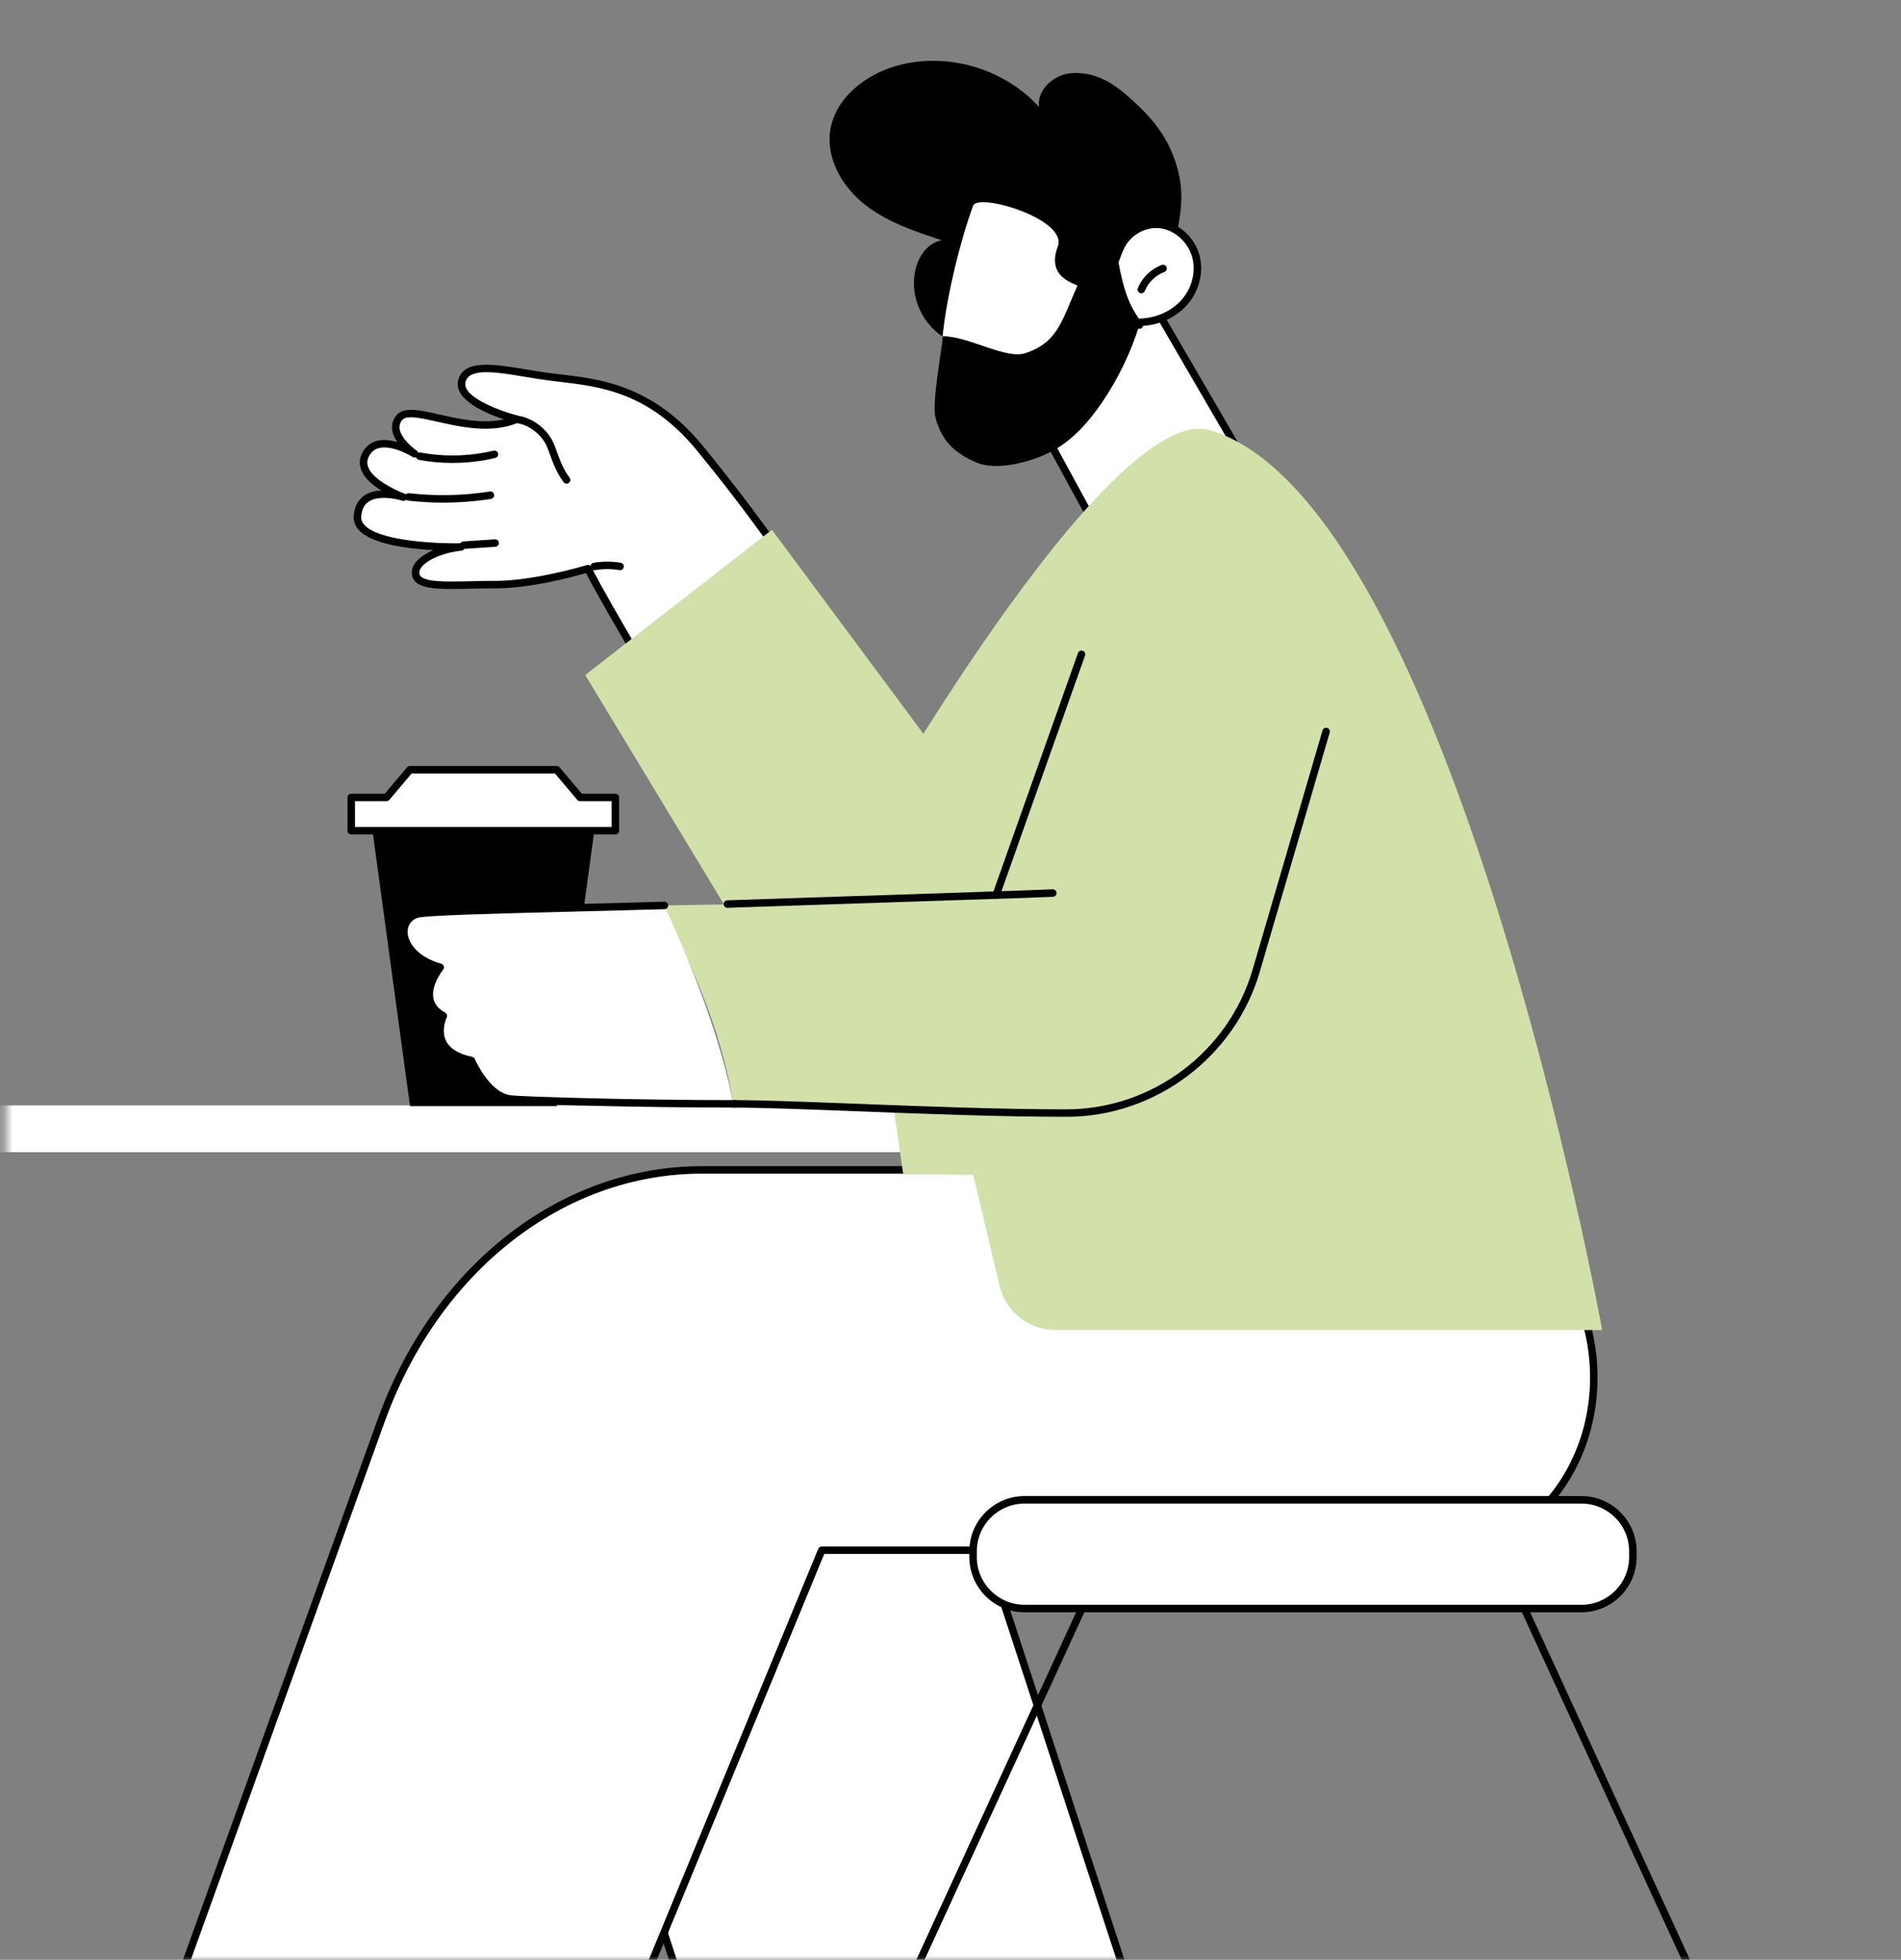<svg width="228" height="235" viewBox="0 0 228 235" fill="none" xmlns="http://www.w3.org/2000/svg">
<rect x="0" y="0" width="228" height="235" fill="#808080" stroke="none"/>
<mask id="mask0_1_386" style="mask-type:alpha" maskUnits="userSpaceOnUse" x="0" y="0" width="228" height="235">
<rect width="227.295" height="235" rx="14" transform="matrix(-1 0 0 1 228 0)" fill="#D1E1A9"/>
</mask>
<g mask="url(#mask0_1_386)">
<path d="M108.69 138.157L-100.287 138.157V132.549L108.69 132.549V138.157Z" fill="white"/>
<path d="M81.139 274.555H132.927C139.859 274.555 144.629 266.315 142.128 258.664L113.022 169.61H59.332L88.356 258.418L79.375 269.727C77.923 271.555 79.019 274.555 81.139 274.555Z" fill="white"/>
<path d="M81.136 275.006H132.925C135.951 275.006 138.808 273.46 140.763 270.763C143.223 267.371 143.91 262.681 142.551 258.526L113.445 169.472C113.386 169.286 113.213 169.162 113.02 169.162H59.329C59.185 169.162 59.05 169.231 58.967 169.347C58.881 169.464 58.859 169.614 58.904 169.751L87.853 258.329L79.02 269.448C78.169 270.521 78.016 272.038 78.633 273.315C79.145 274.372 80.079 275.003 81.134 275.003L81.136 275.006ZM112.694 170.06L141.698 258.805C142.969 262.693 142.331 267.071 140.036 270.236C138.226 272.733 135.7 274.107 132.923 274.107H81.134C80.419 274.107 79.802 273.678 79.44 272.926C79.057 272.132 78.996 270.922 79.721 270.006L88.702 258.697C88.796 258.579 88.824 258.422 88.777 258.28L59.944 170.058H112.69L112.694 170.06Z" fill="black"/>
<path d="M184.929 140.288L190.181 158.335C194.11 171.831 185.64 185.889 173.58 185.889H98.559L65.189 266.791C63.232 271.536 59.161 274.546 54.699 274.546H0.304C-1.234 274.546 -1.875 272.217 -0.631 271.145L13.909 258.613L45.708 170.371C52.283 152.126 67.423 140.288 84.179 140.288H184.925H184.929Z" fill="white"/>
<path d="M0.302 274.993H54.697C59.307 274.993 63.588 271.84 65.6 266.961L98.856 186.336H173.576C178.808 186.336 183.591 183.8 187.045 179.198C191.41 173.383 192.739 165.537 190.607 158.207L185.355 140.16C185.3 139.968 185.123 139.836 184.925 139.836H84.179C67.203 139.836 51.935 151.762 45.286 170.217L13.527 258.346L-0.924 270.802C-1.802 271.559 -1.879 272.745 -1.568 273.584C-1.246 274.453 -0.527 274.993 0.306 274.993H0.302ZM184.587 140.734L189.746 158.458C191.801 165.518 190.524 173.07 186.328 178.66C183.048 183.03 178.518 185.44 173.576 185.44H98.555C98.374 185.44 98.209 185.549 98.139 185.716L64.769 266.619C62.896 271.16 58.941 274.097 54.695 274.097H0.3C-0.374 274.097 -0.66 273.465 -0.733 273.272C-0.937 272.724 -0.896 271.958 -0.344 271.482L14.197 258.949C14.256 258.898 14.301 258.833 14.325 258.762L46.125 170.52C52.646 152.426 67.582 140.732 84.175 140.732H184.585L184.587 140.734Z" fill="black"/>
<path d="M96.409 265.847C96.578 265.847 96.741 265.749 96.816 265.586L131.535 190.105C131.638 189.879 131.541 189.614 131.315 189.51C131.089 189.406 130.824 189.506 130.72 189.73L96.002 265.211C95.898 265.437 95.995 265.702 96.222 265.806C96.283 265.834 96.346 265.847 96.409 265.847Z" fill="black"/>
<path d="M216.179 265.847C216.242 265.847 216.305 265.835 216.366 265.806C216.592 265.702 216.69 265.436 216.586 265.212L181.868 189.731C181.764 189.504 181.499 189.407 181.273 189.511C181.047 189.614 180.949 189.881 181.053 190.105L215.771 265.586C215.847 265.751 216.01 265.847 216.179 265.847Z" fill="black"/>
<path d="M189.67 192.88H122.883C119.472 192.88 116.708 190.116 116.708 186.705V186.019C116.708 182.609 119.472 179.844 122.883 179.844H189.67C193.08 179.844 195.844 182.609 195.844 186.019V186.705C195.844 190.116 193.08 192.88 189.67 192.88Z" fill="white"/>
<path d="M122.883 193.327H189.668C193.321 193.327 196.293 190.355 196.293 186.702V186.018C196.293 182.364 193.321 179.393 189.668 179.393H122.883C119.229 179.393 116.258 182.364 116.258 186.018V186.702C116.258 190.355 119.229 193.327 122.883 193.327ZM189.668 180.291C192.827 180.291 195.395 182.859 195.395 186.018V186.702C195.395 189.86 192.827 192.428 189.668 192.428H122.883C119.724 192.428 117.156 189.86 117.156 186.702V186.018C117.156 182.859 119.724 180.291 122.883 180.291H189.668Z" fill="black"/>
<path d="M136.366 33.1L149.344 55.414C143.528 58.033 135.527 62.419 132.93 65.92L122.008 45.867C122.259 44.447 130.464 26.149 136.366 33.1Z" fill="white"/>
<path d="M132.923 66.368C133.064 66.368 133.198 66.301 133.284 66.187C135.791 62.806 143.599 58.491 149.521 55.823C149.637 55.77 149.724 55.672 149.763 55.55C149.802 55.43 149.788 55.297 149.724 55.187L136.746 32.873C136.734 32.851 136.717 32.829 136.701 32.808C135.436 31.32 133.97 30.788 132.347 31.228C126.909 32.7 121.755 44.675 121.558 45.787C121.539 45.887 121.558 45.991 121.604 46.08L132.526 66.134C132.599 66.268 132.736 66.356 132.889 66.366C132.899 66.366 132.909 66.366 132.919 66.366L132.923 66.368ZM148.7 55.21C143.045 57.794 135.89 61.782 132.997 65.115L122.48 45.803C122.971 44.172 127.887 33.364 132.583 32.093C133.85 31.749 134.966 32.163 135.992 33.358L148.7 55.21Z" fill="black"/>
<path d="M134.83 11.165C132.763 9.415 130.857 8.694 128.694 8.76C126.529 8.823 124.338 10.688 124.619 12.835C120.467 8.226 113.644 6.222 107.661 7.853C103.802 8.906 100.093 11.798 99.562 15.763C99.11 19.134 101.083 22.459 103.759 24.555C106.435 26.65 109.734 27.75 112.962 28.811C110.502 29.277 109.392 32.188 109.647 34.68C109.867 36.837 111.042 39.061 113.147 40.417C117.42 43.172 123.847 44.174 128.833 43.179C133.042 42.335 139.622 37.106 140.337 32.304C141.153 26.819 142.756 23.789 140.634 18.482C139.361 15.299 137.137 13.116 134.83 11.163V11.165Z" fill="black"/>
<path d="M136.418 35.62C136.64 35.62 136.834 35.456 136.862 35.229C136.931 34.684 137.249 34.156 137.736 33.782C138.22 33.409 138.813 33.236 139.357 33.305C139.609 33.337 139.827 33.164 139.86 32.92C139.892 32.674 139.719 32.45 139.475 32.417C138.695 32.313 137.862 32.553 137.19 33.071C136.516 33.59 136.074 34.335 135.974 35.117C135.944 35.364 136.117 35.588 136.363 35.618C136.381 35.62 136.402 35.623 136.42 35.623L136.418 35.62Z" fill="black"/>
<path d="M133.686 31.455C134.053 30.447 134.354 29.418 135.087 28.573C136.16 27.337 137.818 26.671 139.451 26.971C141.382 27.325 142.983 28.942 143.453 30.848C143.924 32.754 143.311 34.86 141.995 36.318C140.679 37.776 138.72 38.591 136.759 38.648C136.724 38.762 136.686 38.874 136.649 38.988C135.916 38.135 135.346 37.129 134.922 36.082C134.321 34.599 133.987 33.027 133.688 31.455H133.686Z" fill="white"/>
<path d="M136.649 39.435C136.68 39.435 136.71 39.431 136.741 39.425C136.9 39.392 137.03 39.274 137.079 39.119L137.091 39.078C139.136 38.94 141.032 38.052 142.329 36.616C143.787 35.001 144.386 32.749 143.891 30.739C143.364 28.601 141.612 26.908 139.535 26.527C137.798 26.208 135.965 26.88 134.751 28.277C134.055 29.079 133.723 30.016 133.403 30.922L133.269 31.299C133.242 31.374 133.234 31.456 133.25 31.535C133.544 33.071 133.884 34.7 134.509 36.248C134.983 37.419 135.59 38.439 136.311 39.278C136.397 39.378 136.521 39.435 136.651 39.435H136.649ZM138.667 27.346C138.902 27.346 139.138 27.366 139.37 27.409C141.081 27.723 142.58 29.181 143.017 30.953C143.443 32.678 142.924 34.618 141.661 36.015C140.478 37.325 138.641 38.142 136.745 38.197C136.698 38.197 136.653 38.207 136.613 38.221C136.118 37.553 135.69 36.779 135.338 35.91C134.757 34.478 134.431 32.942 134.15 31.486L134.246 31.219C134.552 30.354 134.841 29.537 135.427 28.863C136.268 27.892 137.466 27.344 138.669 27.344L138.667 27.346Z" fill="black"/>
<path d="M116.717 24.664C117.289 23.094 128.131 26.254 126.863 29.582C125.372 33.492 129.343 34.056 129.233 34.288C127.392 38.17 128.062 44.29 123.975 45.605C121.637 46.357 115.155 43.583 112.858 42.75C112.904 41.722 113.004 40.691 113.122 39.673C113.658 35.101 115.136 28.987 116.715 24.664H116.717Z" fill="white"/>
<path d="M122.939 42.359C127.028 41.044 127.391 38.172 129.232 34.289C129.342 34.056 129.433 33.818 129.535 33.584C129.637 33.753 129.769 33.908 129.942 34.036C130.92 34.761 132.37 34.01 133.003 32.969C133.296 32.488 133.5 31.973 133.69 31.452C133.991 33.024 134.323 34.598 134.924 36.079C135.347 37.126 135.917 38.132 136.651 38.985C135.624 42.264 134.119 45.39 132.191 48.231C130.643 50.509 128.773 52.648 126.372 53.996C123.969 55.344 119.627 56.533 117.094 55.452C114.463 54.328 112.919 52.835 112.2 50.063C111.74 48.286 112.964 42.162 113.05 40.321C116.041 40.26 120.601 43.109 122.939 42.357V42.359Z" fill="black"/>
<path d="M136.889 35.17C137.066 35.17 137.235 35.065 137.307 34.889C137.722 33.853 138.596 33.004 139.645 32.619C139.877 32.533 139.997 32.277 139.911 32.042C139.826 31.81 139.569 31.69 139.335 31.776C138.052 32.246 136.983 33.285 136.474 34.553C136.382 34.783 136.494 35.044 136.724 35.136C136.779 35.158 136.836 35.169 136.891 35.169L136.889 35.17Z" fill="black"/>
<path d="M79.597 84.143C77.137 79.754 72.31 71.789 70.518 68.183C70.518 68.183 64.185 70.115 59.411 70.099C54.638 70.085 50.265 70.657 49.872 68.936C49.479 67.217 52.821 65.788 55.279 65.59C55.279 65.59 42.577 65.885 42.869 61.896C43.158 57.906 48.377 59.617 48.377 59.617C48.377 59.617 42.359 57.464 43.83 54.54C45.298 51.614 49.728 54.422 49.728 54.422C49.728 54.422 46.322 52.106 47.86 50.117C49.398 48.127 56.401 52.609 61.979 50.269C61.979 50.269 54.745 48.434 55.389 45.722C56.033 43.011 61.134 44.567 65.963 45.194C70.791 45.82 77.536 45.948 83.91 53.709C90.285 61.47 94.492 67.745 94.492 67.745C94.492 67.745 87.144 77.212 79.597 84.145V84.143Z" fill="white"/>
<path d="M79.602 84.592C79.714 84.592 79.822 84.551 79.905 84.474C87.391 77.594 94.776 68.112 94.849 68.019C94.967 67.866 94.975 67.654 94.868 67.493C94.825 67.43 90.575 61.113 84.259 53.423C78.319 46.189 71.951 45.446 67.303 44.902C66.864 44.851 66.436 44.8 66.022 44.747C65.059 44.623 64.08 44.46 63.133 44.301C59.241 43.654 55.567 43.043 54.956 45.617C54.404 47.938 58.239 49.556 60.45 50.285C57.84 50.867 55.013 50.228 52.673 49.698C50.268 49.154 48.368 48.727 47.508 49.841C47.099 50.37 46.944 50.963 47.046 51.6C47.126 52.103 47.364 52.582 47.659 53.007C46.861 52.775 45.967 52.655 45.164 52.875C44.395 53.089 43.812 53.58 43.431 54.335C43.093 55.009 43.061 55.698 43.336 56.386C43.731 57.372 44.725 58.196 45.714 58.811C45.018 58.848 44.305 59.009 43.715 59.404C42.939 59.923 42.505 60.752 42.423 61.862C42.377 62.51 42.599 63.096 43.083 63.605C44.655 65.257 48.922 65.797 51.971 65.968C51.054 66.365 50.258 66.886 49.802 67.505C49.445 67.992 49.317 68.522 49.435 69.035C49.826 70.745 52.604 70.68 56.455 70.589C57.41 70.566 58.39 70.546 59.41 70.546C63.617 70.568 68.859 69.128 70.287 68.717C71.486 71.069 73.71 74.879 75.863 78.57C77.125 80.73 78.317 82.773 79.205 84.359C79.272 84.48 79.39 84.561 79.524 84.583C79.547 84.588 79.571 84.59 79.596 84.59L79.602 84.592ZM93.941 67.723C92.737 69.249 86.314 77.276 79.714 83.429C78.859 81.918 77.779 80.067 76.643 78.12C74.39 74.26 72.063 70.271 70.926 67.984C70.829 67.786 70.605 67.689 70.395 67.754C70.332 67.772 64.116 69.652 59.473 69.652C59.392 69.652 59.31 69.652 59.229 69.652C58.272 69.652 57.341 69.674 56.439 69.695C53.408 69.766 50.543 69.833 50.315 68.837C50.256 68.576 50.327 68.316 50.531 68.039C51.309 66.978 53.624 66.175 55.323 66.039C55.565 66.019 55.746 65.811 55.734 65.569C55.722 65.326 55.52 65.155 55.276 65.143C52.696 65.202 45.588 64.933 43.739 62.988C43.431 62.664 43.295 62.318 43.324 61.927C43.385 61.094 43.678 60.512 44.22 60.149C45.393 59.363 47.523 59.805 48.246 60.041C48.478 60.119 48.73 59.993 48.81 59.76C48.889 59.528 48.767 59.276 48.537 59.192C47.529 58.832 44.78 57.561 44.175 56.052C43.998 55.608 44.018 55.178 44.238 54.738C44.503 54.211 44.886 53.885 45.407 53.74C47.069 53.278 49.472 54.783 49.494 54.797C49.702 54.928 49.975 54.869 50.109 54.665C50.243 54.462 50.189 54.187 49.987 54.048C49.474 53.698 48.107 52.551 47.934 51.456C47.871 51.065 47.965 50.716 48.219 50.386C48.73 49.724 50.465 50.118 52.476 50.572C55.355 51.221 58.935 52.032 62.157 50.68C62.334 50.604 62.446 50.425 62.43 50.234C62.416 50.042 62.279 49.879 62.094 49.833C60.328 49.384 55.388 47.684 55.828 45.823C56.245 44.063 59.52 44.607 62.986 45.185C63.941 45.344 64.929 45.509 65.908 45.635C66.326 45.688 66.756 45.739 67.2 45.792C71.947 46.346 77.855 47.036 83.567 53.991C89.121 60.752 93.065 66.442 93.939 67.723H93.941Z" fill="black"/>
<path d="M55.616 65.816C55.616 65.816 55.637 65.816 55.647 65.816L59.416 65.564C59.665 65.547 59.85 65.334 59.834 65.087C59.818 64.841 59.604 64.662 59.357 64.67L55.588 64.922C55.339 64.939 55.154 65.152 55.17 65.399C55.187 65.635 55.384 65.818 55.618 65.818L55.616 65.816Z" fill="black"/>
<path d="M53.16 60.27C55.076 60.27 56.993 60.121 58.889 59.822C59.133 59.783 59.3 59.553 59.261 59.309C59.223 59.064 58.995 58.897 58.748 58.936C55.545 59.441 52.286 59.508 49.066 59.139C48.82 59.107 48.598 59.288 48.57 59.535C48.541 59.781 48.718 60.003 48.965 60.031C50.358 60.19 51.759 60.272 53.158 60.272L53.16 60.27Z" fill="black"/>
<path d="M54.276 55.509C56.005 55.509 57.736 55.309 59.408 54.912C59.648 54.855 59.797 54.612 59.74 54.372C59.683 54.132 59.439 53.983 59.2 54.04C56.345 54.718 53.309 54.796 50.423 54.262C50.181 54.215 49.944 54.378 49.9 54.623C49.855 54.867 50.016 55.099 50.26 55.146C51.578 55.391 52.928 55.511 54.276 55.511V55.509Z" fill="black"/>
<path d="M67.956 57.997C68.052 57.997 68.148 57.967 68.231 57.903C68.427 57.753 68.463 57.47 68.311 57.274C67.573 56.321 67.138 55.126 66.716 53.969L66.523 53.444C65.759 51.387 63.757 50.085 62.177 49.861C61.926 49.822 61.704 49.998 61.67 50.242C61.635 50.486 61.806 50.715 62.05 50.749C63.336 50.93 65.046 52.044 65.681 53.755L65.873 54.274C66.319 55.496 66.779 56.759 67.602 57.822C67.689 57.936 67.824 57.995 67.956 57.995V57.997Z" fill="black"/>
<path d="M71.268 68.374C71.292 68.374 71.319 68.372 71.343 68.368C72.325 68.203 73.32 68.199 74.302 68.362C74.548 68.405 74.778 68.238 74.817 67.993C74.858 67.749 74.693 67.519 74.449 67.478C73.369 67.299 72.274 67.301 71.194 67.484C70.95 67.525 70.785 67.757 70.828 68.001C70.864 68.222 71.054 68.374 71.27 68.374H71.268Z" fill="black"/>
<path d="M170.889 98.439L119.928 100.343L92.584 63.529L70.188 80.938L96.282 124.069C102.167 131.991 111.552 136.532 121.412 136.229L179.378 134.441L170.891 98.441L170.889 98.439Z" fill="#D1E1A9"/>
<path d="M119.896 154.199L116.723 140.882L108.328 140.792L102.628 101.49C102.628 101.49 132.832 47.822 145.21 51.602C174.124 60.428 192.165 159.485 192.165 159.485C192.165 159.485 142.916 159.483 126.576 159.481C123.397 159.481 120.635 157.296 119.898 154.203L119.896 154.199Z" fill="#D1E1A9"/>
<path d="M119.711 107.51L129.723 78.453L159.054 87.711L150.595 116.646C147.68 126.614 138.549 133.465 128.169 133.467C114.361 133.469 96.124 132.646 87.988 132.636C86.504 122.778 81.971 113.729 79.315 108.579C99.696 108.284 119.713 107.508 119.713 107.508L119.711 107.51Z" fill="#D1E1A9"/>
<path d="M87.242 108.852C87.242 108.852 87.252 108.852 87.258 108.852L119.488 107.779C119.673 107.772 119.834 107.654 119.895 107.481L130.135 78.606C130.218 78.371 130.096 78.117 129.862 78.033C129.63 77.952 129.373 78.072 129.289 78.306L119.152 106.895L87.227 107.958C86.979 107.966 86.785 108.174 86.794 108.42C86.802 108.662 87.001 108.854 87.242 108.854V108.852Z" fill="black"/>
<path d="M127.849 133.917H127.9C138.563 133.917 148.102 126.76 151.096 116.519L159.48 87.839C159.549 87.6 159.413 87.352 159.175 87.283C158.937 87.213 158.688 87.35 158.619 87.588L150.235 116.268C147.351 126.131 138.166 133.021 127.9 133.021H127.849C120.013 133.021 110.877 132.668 102.814 132.357C96.725 132.122 91.465 131.919 87.983 131.915C87.736 131.915 87.534 132.116 87.534 132.363C87.534 132.611 87.734 132.811 87.983 132.811C91.449 132.815 96.699 133.017 102.78 133.251C110.851 133.562 119.996 133.915 127.849 133.915V133.917Z" fill="black"/>
<path d="M119.484 107.778C120.14 107.778 126.038 107.546 126.288 107.536C126.537 107.526 126.728 107.318 126.718 107.07C126.708 106.827 126.51 106.638 126.27 106.638C126.264 106.638 126.258 106.638 126.252 106.638C126.191 106.64 120.122 106.88 119.482 106.88C119.234 106.88 119.034 107.08 119.034 107.328C119.034 107.577 119.234 107.776 119.482 107.776L119.484 107.778Z" fill="black"/>
<path d="M44.676 99.612H71.279L66.779 132.638H49.177L44.676 99.612Z" fill="black"/>
<path d="M46.349 95.622L49.162 92.299H66.763L69.576 95.622H73.804V99.612H42.122V95.622H46.349Z" fill="white"/>
<path d="M42.125 100.061H73.807C74.056 100.061 74.255 99.86 74.255 99.613V95.624C74.255 95.375 74.056 95.176 73.807 95.176H69.787L67.109 92.011C67.024 91.911 66.899 91.852 66.767 91.852H49.163C49.031 91.852 48.907 91.911 48.821 92.011L46.145 95.176H42.125C41.877 95.176 41.677 95.375 41.677 95.624V99.613C41.677 99.862 41.877 100.061 42.125 100.061ZM73.359 99.165H42.575V96.072H46.355C46.487 96.072 46.612 96.013 46.697 95.913L49.373 92.748H66.559L69.237 95.913C69.323 96.013 69.447 96.072 69.579 96.072H73.359V99.165Z" fill="black"/>
<path d="M49.839 109.661C50.989 109.199 64.939 108.999 79.676 108.574C83.195 116.276 86.559 124.85 87.995 132.637C76.827 132.124 62.518 131.979 61.09 131.764C58.335 131.344 56.535 127.161 56.535 127.161C51.099 126.045 53.177 121.813 53.177 121.813C49.617 119.881 52.798 116.003 52.798 116.003C47.959 114.592 47.425 110.635 49.841 109.663L49.839 109.661Z" fill="white"/>
<path d="M88.209 132.812C88.457 132.812 88.657 132.61 88.657 132.364C88.657 132.117 88.457 131.916 88.209 131.916C76.733 131.916 62.559 131.533 61.156 131.319C58.679 130.942 56.961 127.022 56.944 126.983C56.887 126.849 56.765 126.751 56.623 126.721C55.01 126.389 53.959 125.747 53.501 124.812C52.859 123.503 53.57 122.022 53.576 122.008C53.682 121.792 53.598 121.532 53.389 121.416C52.58 120.978 52.12 120.42 51.981 119.715C51.666 118.116 53.13 116.302 53.144 116.284C53.24 116.167 53.271 116.011 53.226 115.866C53.181 115.722 53.067 115.609 52.924 115.569C50.043 114.728 48.949 113.035 48.892 111.842C48.851 111.021 49.259 110.38 50.01 110.076C50.784 109.765 59.386 109.547 68.493 109.319C72.029 109.229 75.835 109.133 79.694 109.021C79.943 109.013 80.136 108.808 80.13 108.559C80.124 108.317 79.922 108.123 79.682 108.123H79.668C75.809 108.235 72.006 108.331 68.471 108.421C56.729 108.716 50.56 108.887 49.676 109.243C48.583 109.683 47.939 110.695 47.998 111.885C48.067 113.282 49.187 115.202 52.081 116.237C51.59 116.992 50.825 118.452 51.106 119.884C51.275 120.744 51.784 121.454 52.621 121.998C52.399 122.633 52.085 123.953 52.7 125.206C53.264 126.354 54.448 127.142 56.224 127.547C56.647 128.444 58.403 131.802 61.028 132.203C62.453 132.421 76.705 132.81 88.215 132.81L88.209 132.812Z" fill="black"/>
</g>
</svg>
